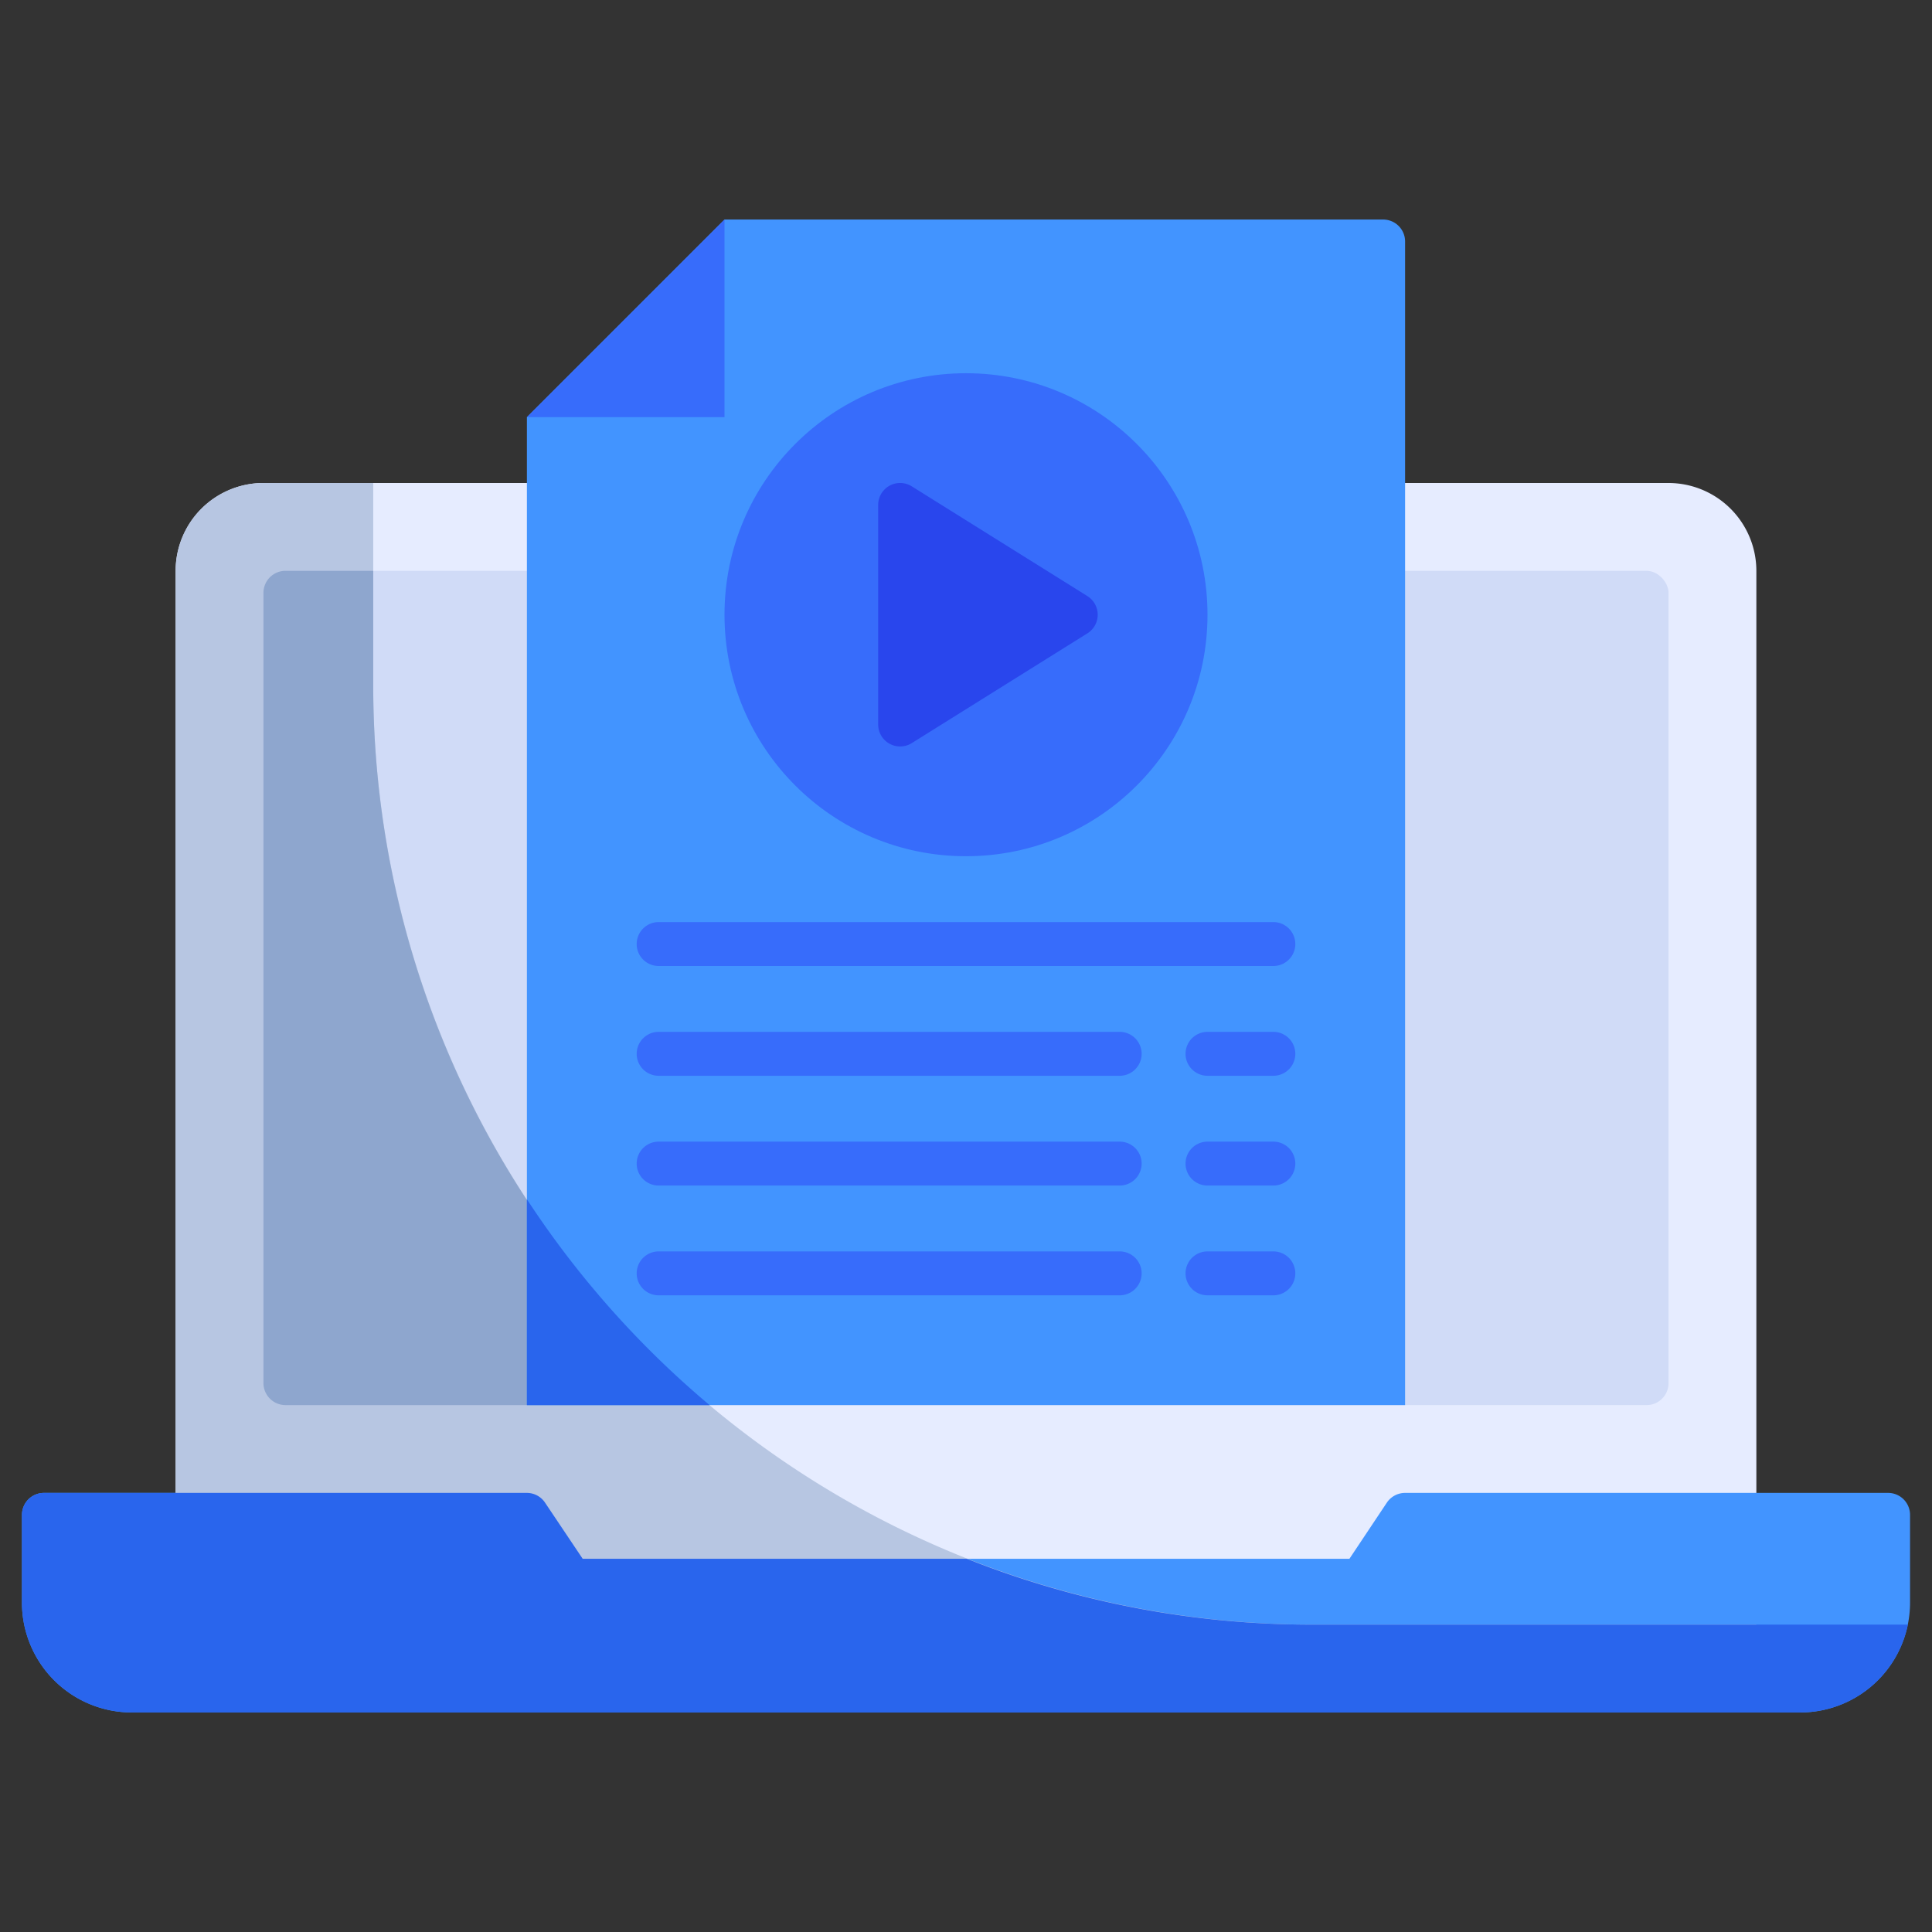 <svg xmlns="http://www.w3.org/2000/svg" viewBox="0 0 88 88"><rect x="0" y="0" width="88" height="88" fill="#333333" stroke="none"/><title>Artboard-33</title><g id="Laptop"><path d="M76,22H12a4.005,4.005,0,0,0-4,4V74a1,1,0,0,0,1,1H79a1,1,0,0,0,1-1V26A4.005,4.005,0,0,0,76,22Z" style="fill:#e6ecff"/><rect x="12" y="26" width="64" height="38" rx="1" ry="1" style="fill:#d0dbf7"/><path d="M86,68H64a1,1,0,0,0-.832.445L61.465,71h-34.93L24.832,68.445A1,1,0,0,0,24,68H2a1,1,0,0,0-1,1v4a5.006,5.006,0,0,0,5,5H82a5.006,5.006,0,0,0,5-5V69A1,1,0,0,0,86,68Z" style="fill:#4294ff"/><path d="M80,74a1.003,1.003,0,0,1-1,1H9a1.003,1.003,0,0,1-1-1V26a3.999,3.999,0,0,1,4-4h5v9.19A42.814,42.814,0,0,0,59.81,74Z" style="fill:#b7c6e2"/><path d="M32.32,64H13a1.003,1.003,0,0,1-1-1V27a1.003,1.003,0,0,1,1-1h4v5.19A42.694,42.694,0,0,0,32.32,64Z" style="fill:#8ea6ce"/><path d="M86.9,74A5,5,0,0,1,82,78H6a5.002,5.002,0,0,1-5-5V69a1.003,1.003,0,0,1,1-1H24a.995.995,0,0,1,.83.45L26.54,71h17.5a42.587,42.587,0,0,0,15.77,3Z" style="fill:#2965ed"/><path d="M63,10H33l-9,9V64H64V11A1,1,0,0,0,63,10Z" style="fill:#4294ff"/><polygon points="33 10 33 19 24 19 33 10" style="fill:#376cfb"/><path d="M24,54.626V64h8.32A42.975,42.975,0,0,1,24,54.626Z" style="fill:#2965ed"/><path d="M58,44H30a1,1,0,0,1,0-2H58a1,1,0,0,1,0,2Z" style="fill:#376cfb"/><path d="M51,49H30a1,1,0,0,1,0-2H51a1,1,0,0,1,0,2Z" style="fill:#376cfb"/><path d="M51,54H30a1,1,0,0,1,0-2H51a1,1,0,0,1,0,2Z" style="fill:#376cfb"/><path d="M51,59H30a1,1,0,0,1,0-2H51a1,1,0,0,1,0,2Z" style="fill:#376cfb"/><circle cx="44" cy="28" r="11" style="fill:#376cfb"/><path d="M49.53,27.152l-8-5A.999.999,0,0,0,40,23V33a1.0 1,0,0,0,1.53.848l8-5a1,1,0,0,0,0-1.695Z" style="fill:#2946ed"/><path d="M58,49H55a1,1,0,0,1,0-2h3a1,1,0,0,1,0,2Z" style="fill:#376cfb"/><path d="M58,54H55a1,1,0,0,1,0-2h3a1,1,0,0,1,0,2Z" style="fill:#376cfb"/><path d="M58,59H55a1,1,0,0,1,0-2h3a1,1,0,0,1,0,2Z" style="fill:#376cfb"/></g></svg>